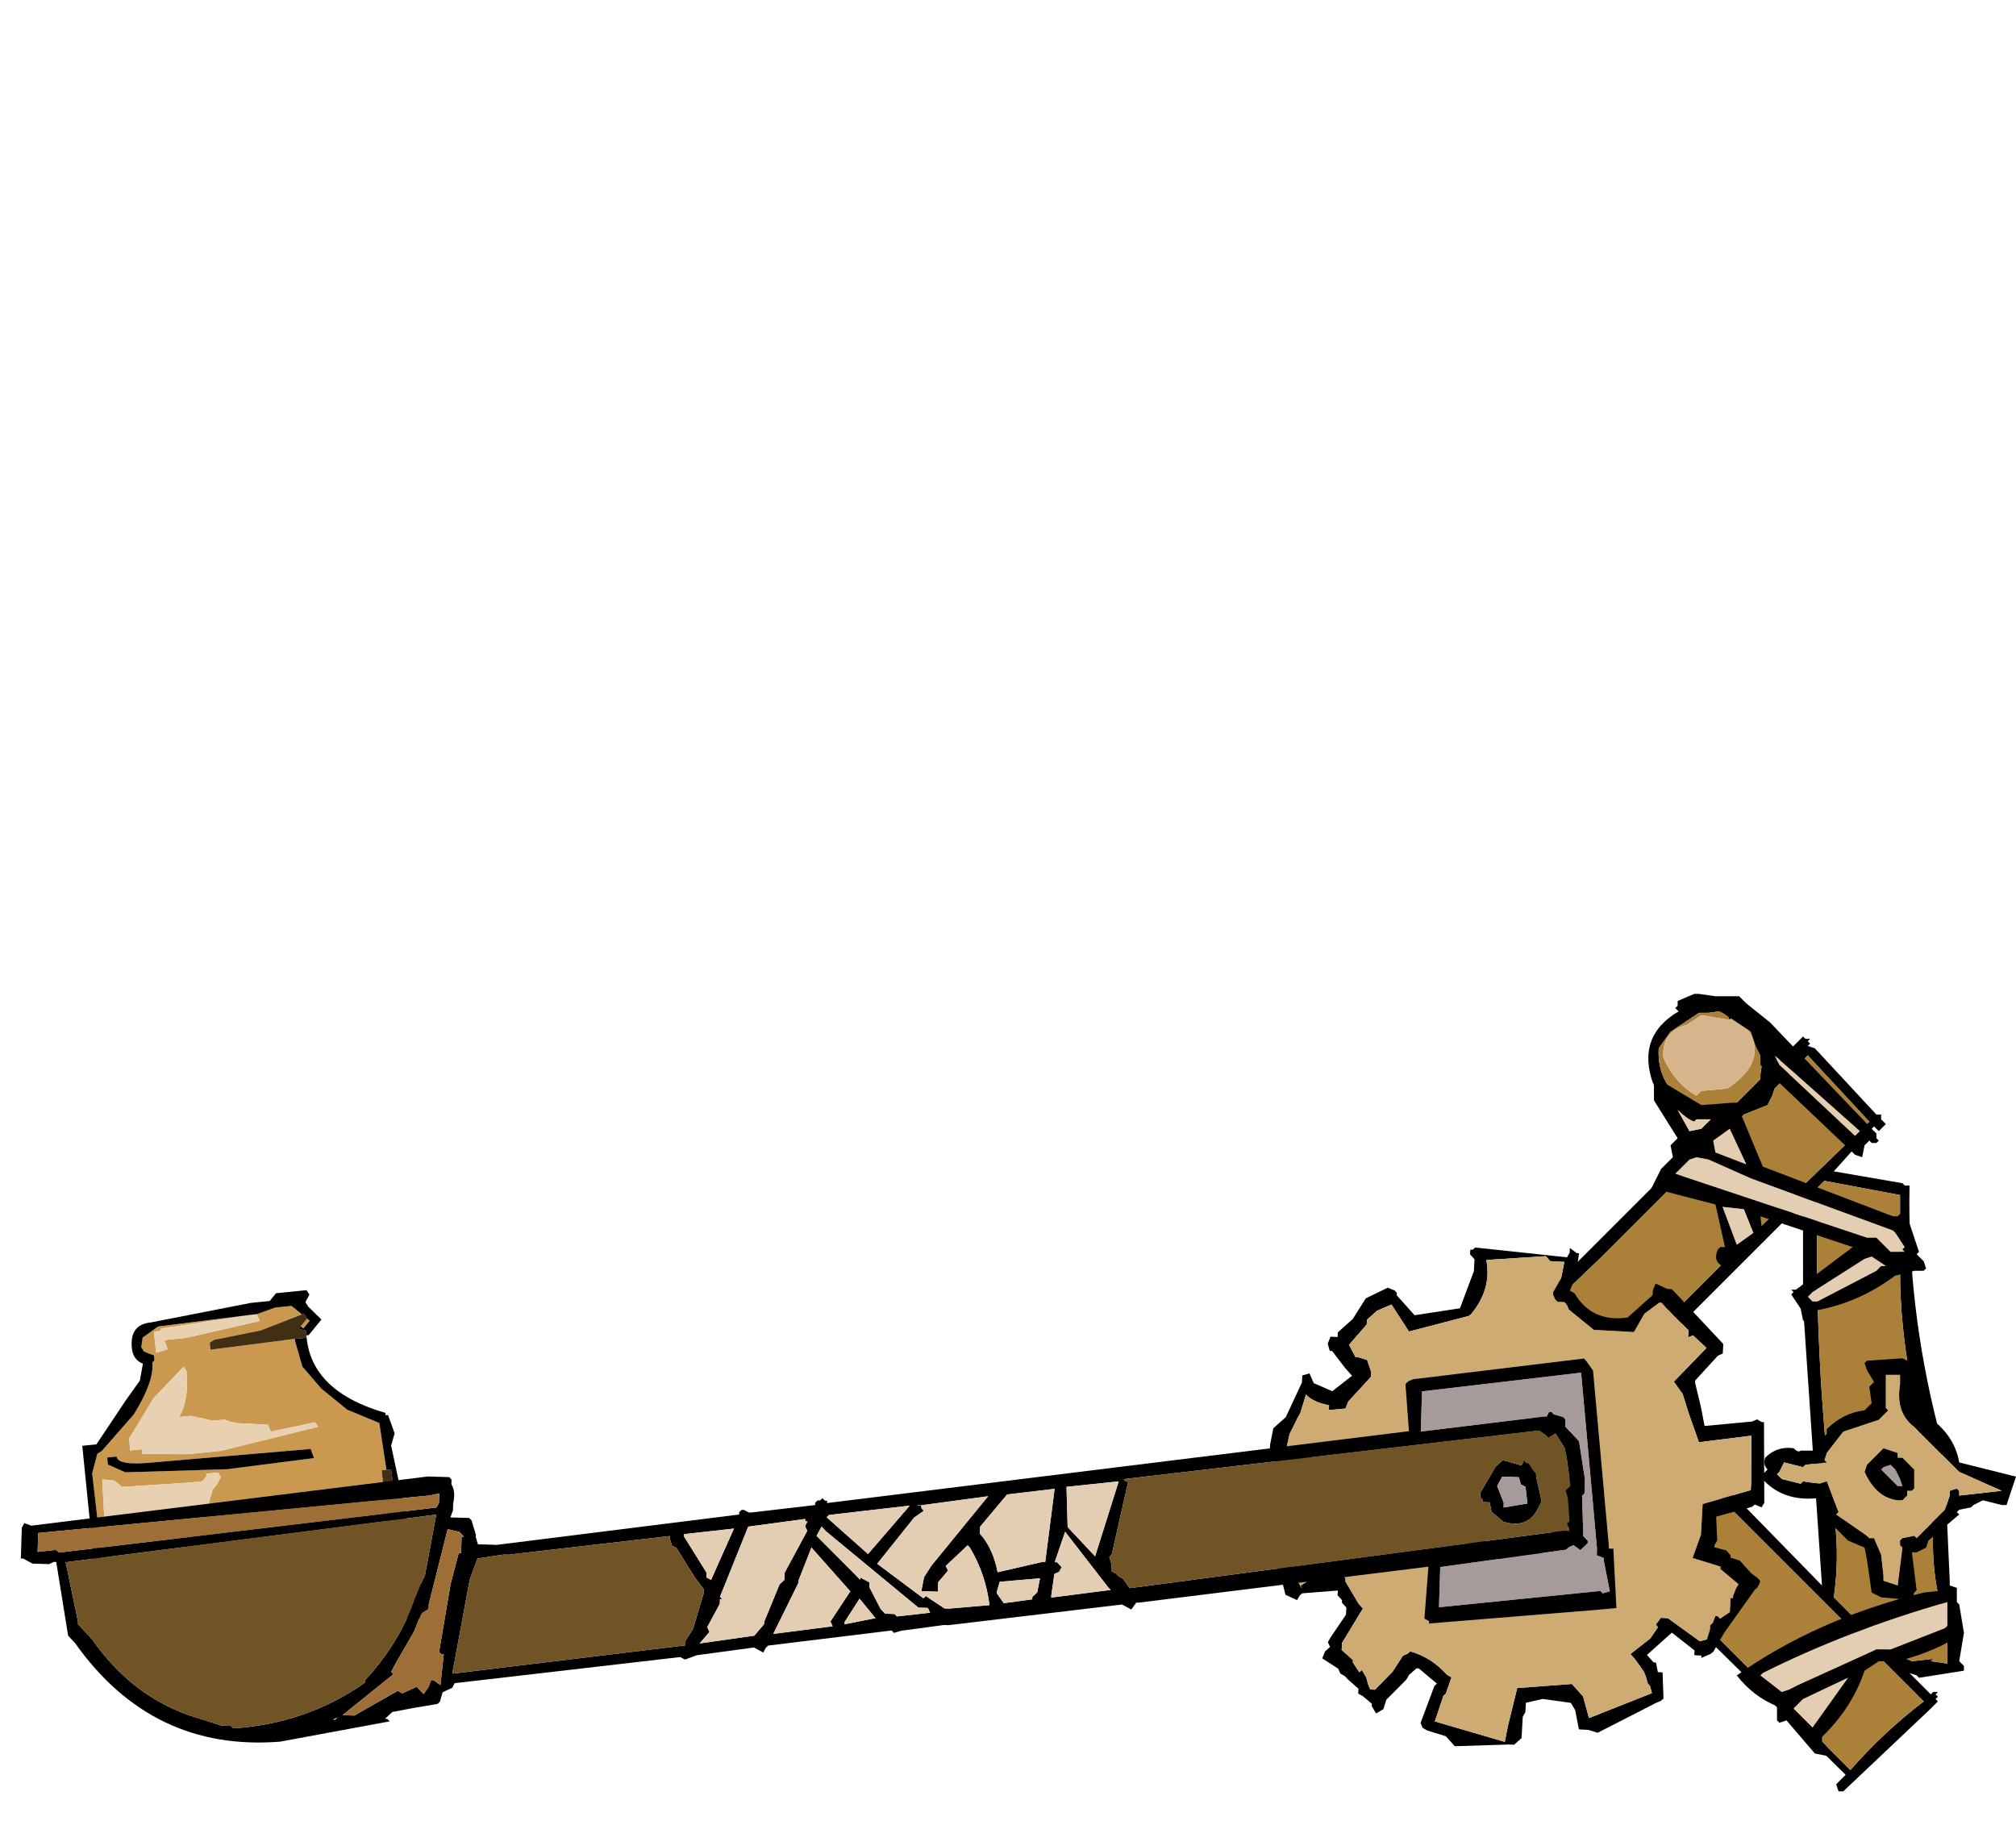 <?xml version="1.0" encoding="UTF-8" standalone="no"?>
<svg xmlns:xlink="http://www.w3.org/1999/xlink" height="234.0px" width="255.6px" xmlns="http://www.w3.org/2000/svg">
  <g transform="matrix(6.0, 0.0, 0.0, 6.0, 190.8, 187.5)">
    <use height="8.15" transform="matrix(0.994, -0.1, 0.1, 0.994, -30.391, -3.48)" width="6.9" xlink:href="#sprite0"/>
    <use height="16.85" transform="matrix(1.0, 0.0, 0.0, 1.0, -1.1, -10.25)" width="10.8" xlink:href="#shape1"/>
    <use height="10.85" transform="matrix(0.998, 0.055, -0.055, 0.998, -4.709, -5.316)" width="10.55" xlink:href="#shape2"/>
    <use height="9.0" transform="matrix(0.999, 0.031, -0.031, 0.999, -31.197, -3.565)" width="33.8" xlink:href="#shape3"/>
    <use height="5.1" transform="matrix(1.0, 0.0, 0.0, 1.0, 5.4, -2.55)" width="5.4" xlink:href="#shape4"/>
  </g>
  <defs>
    <g id="sprite0" transform="matrix(1.0, 0.0, 0.0, 1.0, 3.45, 4.1)">
      <use height="8.15" transform="matrix(1.0, 0.0, 0.0, 1.0, -3.45, -4.1)" width="6.9" xlink:href="#shape0"/>
    </g>
    <g id="shape0" transform="matrix(1.0, 0.0, 0.0, 1.0, 3.45, 4.1)">
      <path d="M0.45 -3.7 L-1.5 -3.6 -1.5 -3.55 -1.65 -3.55 -1.65 -3.1 -1.4 -3.15 -1.45 -3.35 -1.25 -3.35 -1.0 -3.35 0.6 -3.55 0.55 -3.7 0.95 -3.8 1.3 -3.8 1.5 -3.6 0.6 -3.35 -0.4 -3.25 -0.5 -3.2 -0.5 -3.05 1.3 -3.1 1.3 -3.05 1.4 -2.5 1.75 -2.0 2.25 -1.5 2.9 -1.15 2.95 -0.15 2.85 -0.15 2.85 1.05 2.75 2.2 2.5 2.4 2.1 2.65 1.25 3.05 0.15 3.45 -1.1 3.7 -1.05 3.85 -2.0 3.65 -2.6 3.4 -3.05 3.1 -3.2 2.75 -3.25 -0.7 -3.1 -1.1 -3.0 -1.15 -2.25 -1.85 Q-1.75 -2.5 -1.75 -2.9 L-1.7 -2.95 -1.7 -3.05 -1.9 -3.15 -1.95 -3.25 -1.9 -3.45 -1.55 -3.65 0.45 -3.7 M-2.9 -1.0 L-2.9 -0.85 -2.55 -0.65 -0.4 -0.5 1.45 -0.55 1.4 -0.75 -1.95 -0.8 Q-2.7 -0.8 -2.7 -1.0 L-2.9 -1.0 M-2.4 -1.35 L-2.4 -1.1 -2.15 -1.1 -2.15 -1.0 -1.2 -0.9 -1.15 -0.9 -1.0 -0.9 -0.9 -0.9 -0.5 -0.9 1.6 -1.2 1.55 -1.3 0.6 -1.2 0.55 -1.35 -0.1 -1.45 -0.25 -1.5 -0.35 -1.55 -0.6 -1.55 -1.05 -1.7 -1.3 -1.7 Q-1.05 -2.05 -1.05 -2.65 L-1.1 -2.75 -1.8 -2.15 -2.4 -1.35 M-2.65 -0.35 L-2.8 -0.5 -3.05 -0.55 -3.1 0.45 -3.05 0.55 -3.05 3.0 -2.55 3.1 -2.4 3.2 -2.25 3.15 -2.25 3.05 -2.2 3.0 -1.8 1.7 Q-1.35 0.7 -0.9 0.5 L-0.9 0.45 -0.85 0.15 -0.75 -0.1 -0.65 -0.2 -0.55 -0.35 -0.6 -0.45 -0.8 -0.45 -0.85 -0.45 -0.85 -0.4 -0.95 -0.3 -1.25 -0.3 -2.65 -0.35 M1.6 -3.5 L1.65 -3.45 1.5 -3.3 1.45 -3.35 1.6 -3.5 M3.1 1.3 L3.2 1.75 3.1 1.65 3.1 1.3" fill="#ca984f" fill-rule="evenodd" stroke="none"/>
      <path d="M-1.05 3.85 L-1.1 3.7 0.15 3.45 1.25 3.05 2.1 2.65 2.5 2.4 2.75 2.2 2.85 1.05 2.85 -0.15 2.95 -0.15 3.05 -0.15 3.1 1.3 3.1 1.65 3.2 1.75 3.25 2.7 3.15 2.65 3.1 2.75 3.0 2.85 2.9 2.95 2.6 3.0 1.9 3.4 0.95 3.65 -0.3 3.85 -0.55 3.9 -1.05 3.9 -1.05 3.85 M1.3 -3.1 L-0.5 -3.05 -0.5 -3.2 -0.4 -3.25 0.6 -3.35 1.5 -3.6 1.55 -3.6 1.6 -3.5 1.45 -3.35 1.4 -3.3 1.55 -3.25 1.55 -3.15 1.55 -3.1 1.3 -3.1" fill="#412f14" fill-rule="evenodd" stroke="none"/>
      <path d="M0.55 -3.7 L0.6 -3.55 -1.0 -3.35 -1.25 -3.35 -1.45 -3.35 -1.4 -3.15 -1.65 -3.1 -1.65 -3.55 -1.5 -3.55 -1.5 -3.6 0.45 -3.7 0.55 -3.7 M-2.65 -0.35 L-1.25 -0.3 -0.95 -0.3 -0.85 -0.4 -0.85 -0.45 -0.8 -0.45 -0.6 -0.45 -0.55 -0.35 -0.65 -0.2 -0.75 -0.1 -0.85 0.15 -0.9 0.45 -0.9 0.5 Q-1.35 0.7 -1.8 1.7 L-2.2 3.0 -2.25 3.05 -2.25 3.15 -2.4 3.2 -2.55 3.1 -3.05 3.0 -3.05 0.55 -3.1 0.45 -3.05 -0.55 -2.8 -0.5 -2.65 -0.35 M-2.4 -1.35 L-1.8 -2.15 -1.1 -2.75 -1.05 -2.65 Q-1.05 -2.05 -1.3 -1.7 L-1.05 -1.7 -0.6 -1.55 -0.35 -1.55 -0.25 -1.5 -0.1 -1.45 0.55 -1.35 0.6 -1.2 1.55 -1.3 1.6 -1.2 -0.5 -0.9 -0.9 -0.9 -1.0 -0.9 -1.15 -0.9 -1.2 -0.9 -2.15 -1.0 -2.15 -1.1 -2.4 -1.1 -2.4 -1.35" fill="#e8d1b0" fill-rule="evenodd" stroke="none"/>
      <path d="M0.45 -3.7 L-1.55 -3.65 -1.9 -3.45 -1.95 -3.25 -1.9 -3.15 -1.7 -3.05 -1.7 -2.95 -1.75 -2.9 Q-1.75 -2.5 -2.25 -1.85 L-3.0 -1.15 -3.1 -1.1 -3.25 -0.7 -3.2 2.75 -3.05 3.1 -2.6 3.4 -2.0 3.65 -1.05 3.85 -1.05 3.9 -0.55 3.9 -0.3 3.85 0.95 3.65 1.9 3.4 2.6 3.0 2.9 2.95 3.0 2.85 3.1 2.75 3.15 2.65 3.25 2.7 3.2 1.75 3.1 1.3 3.05 -0.15 2.95 -0.15 2.9 -1.15 2.25 -1.5 1.75 -2.0 1.4 -2.5 1.3 -3.05 1.3 -3.1 1.55 -3.1 Q1.55 -1.95 3.05 -1.35 L3.05 -1.3 3.1 -1.3 3.2 -0.9 3.1 -0.65 3.45 2.5 3.4 3.05 3.25 3.05 3.25 2.9 2.8 3.2 2.45 3.45 1.9 3.6 1.4 3.8 0.55 3.9 -0.6 4.05 -1.8 3.95 Q-2.05 3.85 -2.9 3.5 -3.55 3.25 -3.4 2.75 L-3.4 -1.3 -3.1 -1.3 -2.4 -2.15 -2.05 -2.55 -1.95 -2.9 Q-2.15 -3.0 -2.15 -3.25 -2.15 -3.75 -1.7 -3.75 L0.45 -3.95 0.85 -3.95 1.0 -4.1 1.65 -4.1 1.7 -4.0 1.6 -3.85 1.65 -3.75 1.9 -3.45 1.6 -3.15 1.55 -3.15 1.55 -3.25 1.4 -3.3 1.45 -3.35 1.5 -3.3 1.65 -3.45 1.6 -3.5 1.55 -3.6 1.5 -3.6 1.3 -3.8 0.95 -3.8 0.55 -3.7 0.45 -3.7 M-2.9 -1.0 L-2.7 -1.0 Q-2.7 -0.8 -1.95 -0.8 L1.4 -0.75 1.45 -0.55 -0.4 -0.5 -2.55 -0.65 -2.9 -0.85 -2.9 -1.0" fill="#000000" fill-rule="evenodd" stroke="none"/>
    </g>
    <g id="shape1" transform="matrix(1.0, 0.0, 0.0, 1.0, 1.1, 10.25)">
      <path d="M9.3 -0.05 L9.4 2.15 9.4 2.45 9.7 3.25 9.6 3.85 9.65 3.9 9.7 3.95 9.7 4.05 8.75 4.2 8.7 4.15 8.55 4.1 9.0 4.55 9.05 4.5 9.15 4.5 9.1 4.55 9.15 4.6 9.1 4.65 9.15 4.7 9.1 4.75 9.0 4.85 7.15 6.6 7.05 6.6 7.0 6.45 7.2 6.25 0.8 -0.05 0.6 -0.05 0.6 -0.15 0.55 -0.2 0.45 -0.3 -0.9 -1.75 -1.0 -1.85 -1.1 -1.95 -1.05 -2.0 -0.95 -2.0 -0.85 -2.2 -0.75 -2.3 -0.55 -2.5 -0.65 -2.6 -0.65 -2.7 -0.6 -2.75 -0.45 -2.7 -0.4 -2.65 3.45 -6.5 4.5 -7.55 3.65 -7.8 Q3.25 -8.0 3.1 -8.45 2.8 -9.45 3.8 -9.95 L3.95 -10.1 4.5 -10.15 5.2 -9.95 5.8 -9.15 5.85 -9.1 5.8 -9.05 5.7 -8.75 6.3 -9.35 6.35 -9.3 6.45 -9.3 6.4 -9.25 6.45 -9.2 6.4 -9.15 6.55 -9.1 7.85 -7.7 7.95 -7.7 7.95 -7.6 8.05 -7.5 8.0 -7.45 7.9 -7.35 7.8 -7.45 6.95 -6.5 8.4 -6.25 8.45 -6.2 8.55 -6.2 Q8.5 -3.65 9.15 -1.1 L9.3 -0.05 M9.35 3.9 L9.35 3.3 9.4 3.25 Q9.0 2.25 9.05 1.1 L8.6 -1.95 Q8.35 -3.2 8.35 -4.4 L8.35 -5.4 8.35 -6.0 6.75 -6.3 6.5 -6.05 6.55 -6.1 6.6 -6.05 6.55 -5.7 6.6 -5.65 Q6.55 -2.6 6.9 0.45 7.1 1.45 6.95 2.5 L8.2 3.75 8.25 3.8 8.25 3.7 8.6 3.85 9.05 3.8 9.0 3.85 9.35 3.9 9.4 3.95 9.35 3.9 M6.3 -5.45 L6.35 -5.9 3.8 -3.35 2.5 -2.05 2.55 -2.0 6.7 2.25 6.3 -3.65 6.3 -5.45 M2.3 -1.85 L0.75 -0.4 0.85 -0.3 7.3 6.15 Q8.0 5.35 8.85 4.7 L2.35 -1.8 2.3 -1.85 M6.4 -8.95 L6.35 -8.9 6.3 -8.85 5.7 -8.25 5.65 -8.1 5.55 -7.9 5.05 -7.7 2.05 -4.7 -0.25 -2.5 1.1 -1.05 4.7 -4.65 7.7 -7.55 6.4 -8.95 M4.75 -9.7 L4.65 -9.9 4.3 -9.85 4.1 -9.85 3.5 -9.45 3.25 -9.1 Q3.2 -8.25 4.05 -7.8 L4.9 -7.95 5.4 -8.45 5.4 -8.55 5.45 -8.9 5.5 -9.15 5.1 -9.55 4.95 -9.7 4.8 -9.75 4.75 -9.7 M-0.4 -2.25 L-0.7 -1.85 0.6 -0.55 0.95 -0.9 -0.45 -2.3 -0.4 -2.25" fill="#000000" fill-rule="evenodd" stroke="none"/>
      <path d="M8.2 3.75 L6.95 2.5 Q7.1 1.45 6.9 0.45 6.55 -2.6 6.6 -5.65 L6.55 -5.7 6.6 -6.05 6.55 -6.1 6.5 -6.05 6.75 -6.3 8.35 -6.0 8.35 -5.4 8.35 -4.4 Q8.35 -3.2 8.6 -1.95 L9.05 1.1 Q9.0 2.25 9.4 3.25 L9.35 3.3 9.35 3.9 9.0 3.85 9.05 3.8 8.6 3.85 8.25 3.7 8.2 3.75 M2.3 -1.85 L2.35 -1.8 8.85 4.7 Q8.0 5.35 7.3 6.15 L0.85 -0.3 0.75 -0.4 2.3 -1.85 M6.35 -8.9 L6.4 -8.95 7.7 -7.55 4.7 -4.65 1.1 -1.05 -0.25 -2.5 2.05 -4.7 5.05 -7.7 5.55 -7.9 5.65 -8.1 5.7 -8.25 6.3 -8.85 6.35 -8.9 M4.75 -9.7 L4.15 -9.8 3.85 -9.6 Q3.3 -9.45 3.35 -8.9 3.6 -8.35 4.05 -8.1 L4.1 -8.15 4.15 -8.2 4.7 -8.25 Q5.6 -8.85 5.1 -9.55 L5.5 -9.15 5.45 -8.9 5.4 -8.55 5.4 -8.45 4.9 -7.95 4.05 -7.8 Q3.2 -8.25 3.25 -9.1 L3.5 -9.45 4.1 -9.85 4.3 -9.85 4.65 -9.9 4.75 -9.7" fill="#ab813a" fill-rule="evenodd" stroke="none"/>
      <path d="M6.35 -8.9 L6.4 -8.95 6.35 -8.9" fill="#715426" fill-rule="evenodd" stroke="none"/>
      <path d="M5.1 -9.55 Q5.6 -8.85 4.7 -8.25 L4.15 -8.2 4.1 -8.15 4.05 -8.1 Q3.6 -8.35 3.35 -8.9 3.3 -9.45 3.85 -9.6 L4.15 -9.8 4.75 -9.7 4.8 -9.75 4.95 -9.7 5.1 -9.55" fill="#d8b68d" fill-rule="evenodd" stroke="none"/>
      <path d="M7.85 -7.2 L7.9 -7.15 7.85 -7.1 7.75 -7.1 7.7 -7.15 7.6 -7.05 7.55 -6.8 7.4 -6.85 5.4 -8.75 5.4 -8.95 5.3 -9.15 5.2 -9.45 4.6 -9.85 4.4 -9.95 4.05 -10.0 4.0 -9.95 3.95 -9.9 3.7 -9.85 3.6 -9.95 3.65 -10.0 3.65 -10.1 4.0 -10.25 4.1 -10.25 4.45 -10.2 4.95 -10.2 5.05 -10.1 5.1 -10.05 5.6 -9.65 7.75 -7.4 7.8 -7.35 7.85 -7.3 7.85 -7.2 M8.5 -5.55 L8.75 -4.8 8.7 -4.75 8.8 -4.65 8.85 -4.6 8.9 -4.45 8.85 -4.4 8.75 -4.4 8.65 -4.4 8.5 -4.35 8.45 -4.4 Q8.35 -4.3 8.25 -4.3 7.45 -3.7 6.5 -3.55 L6.55 -3.3 6.45 -3.3 6.3 -3.35 6.25 -3.6 6.05 -3.9 6.1 -3.95 6.05 -4.0 6.15 -4.0 7.35 -4.9 5.4 -5.55 5.45 -5.1 5.5 -5.05 4.85 -4.5 4.8 -4.45 Q4.35 -4.5 4.5 -4.85 L4.55 -4.9 4.65 -4.9 4.45 -5.8 3.1 -6.15 3.3 -6.55 3.55 -6.8 3.5 -7.05 3.55 -7.1 3.65 -7.2 3.15 -8.0 3.15 -8.5 4.15 -7.9 4.8 -7.95 4.9 -7.95 4.95 -7.9 4.95 -7.8 5.45 -6.6 8.2 -5.55 8.3 -5.55 8.35 -5.6 8.45 -5.6 8.5 -5.55 M8.4 -4.85 L8.45 -4.9 8.25 -5.2 8.2 -5.25 5.2 -6.35 4.3 -6.75 4.05 -6.8 3.9 -6.75 3.75 -6.6 3.6 -6.45 7.65 -5.1 7.85 -5.1 8.0 -4.95 8.15 -4.8 8.45 -4.8 8.4 -4.85 M7.6 -4.65 L6.5 -3.95 6.45 -3.9 6.4 -3.85 6.5 -3.75 6.6 -3.75 7.85 -4.4 7.95 -4.5 8.05 -4.5 7.75 -4.7 7.6 -4.65 M9.35 3.1 L9.35 2.6 Q7.25 3.2 5.45 4.1 L5.4 4.15 5.85 4.5 6.0 4.45 6.2 4.35 7.85 3.6 8.15 3.6 9.3 3.15 9.35 3.1 M9.3 2.35 L9.4 2.25 9.55 2.3 9.55 2.6 9.6 2.65 9.7 3.25 Q9.1 3.65 8.3 3.85 L7.9 3.85 7.6 4.05 Q7.35 4.8 6.75 5.4 L6.7 5.45 6.7 5.55 6.8 5.65 6.85 5.8 6.8 5.85 6.55 5.8 5.95 5.1 5.8 5.15 5.75 5.1 5.75 4.8 Q5.25 4.6 4.9 4.15 6.6 2.95 8.85 2.4 L9.3 2.35 M6.1 4.85 L6.5 5.25 7.25 4.2 6.3 4.65 6.25 4.7 6.15 4.8 6.1 4.85 M7.4 -7.25 L7.5 -7.35 5.7 -8.95 5.8 -8.75 7.4 -7.25 M3.9 -7.35 L4.15 -7.4 4.35 -7.6 4.05 -7.6 4.0 -7.55 Q3.85 -7.6 3.65 -7.8 L3.9 -7.35 3.95 -7.3 3.9 -7.35 M4.75 -7.4 L4.4 -7.15 4.45 -6.9 5.1 -6.65 4.75 -7.4 M4.6 -5.75 L4.9 -4.95 5.25 -5.2 5.05 -5.7 4.6 -5.75" fill="#000000" fill-rule="evenodd" stroke="none"/>
      <path d="M9.35 3.1 L9.3 3.15 8.15 3.6 7.85 3.6 6.2 4.35 6.0 4.45 5.85 4.5 5.4 4.15 5.45 4.1 Q7.25 3.2 9.35 2.6 L9.35 3.1 M7.6 -4.65 L7.75 -4.7 8.05 -4.5 7.95 -4.5 7.85 -4.4 6.6 -3.75 6.5 -3.75 6.4 -3.85 6.45 -3.9 6.5 -3.95 7.6 -4.65 M8.4 -4.85 L8.45 -4.8 8.15 -4.8 8.0 -4.95 7.85 -5.1 7.65 -5.1 3.6 -6.45 3.75 -6.6 3.9 -6.75 4.05 -6.8 4.3 -6.75 5.2 -6.35 8.2 -5.25 8.25 -5.2 8.45 -4.9 8.4 -4.85 M3.9 -7.35 L3.65 -7.8 Q3.85 -7.6 4.0 -7.55 L4.05 -7.6 4.35 -7.6 4.15 -7.4 3.9 -7.35 M7.4 -7.25 L5.8 -8.75 5.7 -8.95 7.5 -7.35 7.4 -7.25 M6.1 4.85 L6.15 4.8 6.25 4.7 6.3 4.65 7.25 4.2 6.5 5.25 6.1 4.85 M4.6 -5.75 L5.05 -5.7 5.25 -5.2 4.9 -4.95 4.6 -5.75 M4.75 -7.4 L5.1 -6.65 4.45 -6.9 4.4 -7.15 4.75 -7.4" fill="#e3cdb3" fill-rule="evenodd" stroke="none"/>
    </g>
    <g id="shape2" transform="matrix(1.0, 0.0, 0.0, 1.0, 5.0, 5.05)">
      <path d="M3.2 -4.2 L3.3 -4.2 4.4 -3.15 4.45 -3.1 4.45 -3.05 4.45 -2.9 4.35 -2.85 3.9 -2.3 3.9 -2.25 4.05 -1.75 4.15 -1.35 5.15 -1.5 5.25 -1.55 5.35 -1.5 5.4 -1.5 5.5 0.2 5.45 0.3 5.3 0.25 5.25 0.3 4.5 0.55 4.55 1.05 4.5 1.15 4.5 1.2 4.75 1.25 4.85 1.35 4.85 1.4 5.05 1.45 5.3 1.7 5.45 1.8 5.5 1.85 5.5 1.9 5.45 2.0 5.4 2.05 4.8 3.0 4.6 3.4 4.55 3.45 4.45 3.5 4.35 3.55 4.35 3.5 4.2 3.5 4.2 3.4 3.7 3.05 3.65 3.1 3.2 3.55 3.35 3.7 3.4 3.7 3.45 3.9 3.5 3.9 3.55 3.9 3.6 4.45 3.55 4.5 3.45 4.55 2.25 5.25 2.05 5.2 1.85 5.2 1.8 5.0 1.75 4.8 1.65 4.65 1.05 4.6 0.7 4.7 0.7 4.9 0.65 5.0 0.65 5.2 0.65 5.25 0.65 5.45 0.5 5.6 0.4 5.6 -0.75 5.7 -0.85 5.6 -0.95 5.5 -1.35 5.4 -1.45 5.35 -1.5 5.25 -1.25 4.45 -1.2 4.4 -1.6 4.1 -1.65 4.1 -1.8 4.25 -1.85 4.35 -2.25 4.8 -2.3 5.0 -2.45 5.1 -2.55 4.95 -2.55 4.9 -2.75 4.75 -2.85 4.7 -2.85 4.6 -3.1 4.4 -3.15 4.35 -3.25 4.3 -3.3 4.2 -3.65 4.0 -3.6 3.85 -3.55 3.8 -3.5 3.75 -3.55 3.65 -3.5 3.55 -3.2 3.05 -3.2 2.9 -3.3 2.8 -3.3 2.75 -3.35 2.7 -3.4 2.65 -3.4 2.55 -4.15 2.65 -4.2 2.7 -4.25 2.8 -4.5 2.7 -4.8 1.75 -4.85 1.6 -4.8 1.5 -4.75 1.45 -4.75 1.15 -4.85 1.05 -4.75 0.95 -4.7 0.9 -4.15 0.8 -4.05 0.3 -4.05 0.05 -4.8 -0.05 -4.95 -0.15 -4.95 -0.25 -5.0 -0.35 -5.0 -0.45 -4.95 -0.8 -4.7 -1.05 -4.4 -1.8 -4.4 -1.85 -4.4 -1.95 -4.25 -2.0 -4.2 -1.9 -4.15 -1.8 -3.75 -1.65 -3.35 -2.0 -3.5 -2.15 -3.8 -2.5 -3.85 -2.5 -3.9 -2.65 -3.85 -2.8 -3.8 -2.8 -3.7 -2.8 -3.7 -2.9 -3.65 -2.95 -3.4 -3.2 -3.15 -3.65 -2.7 -3.9 -2.55 -3.85 -2.5 -3.8 -2.5 -3.75 -2.1 -3.35 -1.15 -3.55 -0.9 -4.35 -0.9 -4.6 -1.0 -4.7 -1.0 -4.8 -0.95 -4.8 -0.9 -4.85 1.05 -4.75 1.1 -4.85 1.1 -4.95 1.25 -4.85 1.3 -4.85 1.25 -4.3 1.2 -4.2 1.15 -4.05 1.25 -4.0 Q1.65 -3.4 2.4 -3.55 L2.9 -4.05 2.9 -4.15 2.95 -4.3 3.2 -4.2 M-0.95 -3.4 L-2.2 -3.0 -2.6 -3.55 -2.9 -3.4 -3.1 -3.2 -3.1 -3.15 -3.1 -3.1 -3.45 -2.65 -3.3 -2.4 -3.25 -2.4 -3.05 -2.35 -2.95 -2.1 -2.95 -2.0 -3.4 -1.45 -3.45 -1.3 -3.8 -1.25 -3.8 -1.35 Q-4.15 -1.4 -4.3 -1.55 L-4.4 -1.15 -4.45 -1.05 -4.6 -0.7 -4.65 -0.4 -4.55 -0.4 -4.45 -0.4 -4.4 -0.35 -4.35 -0.35 -4.35 -0.3 -3.75 -0.15 -3.8 0.2 -3.85 0.35 -3.85 0.6 -3.8 0.85 Q-4.15 1.3 -4.5 1.25 L-4.45 1.4 -4.45 1.5 -4.45 1.6 -4.5 1.65 -4.35 2.2 -4.3 2.35 -4.15 2.55 -4.2 2.5 Q-3.9 2.25 -3.55 2.15 -3.35 2.1 -3.25 2.3 L-3.25 2.35 -2.95 2.8 -2.85 2.9 -3.25 3.65 -3.25 3.8 -3.0 4.0 -3.0 4.05 -2.85 4.25 -2.8 4.2 -2.7 4.35 -2.65 4.5 -2.6 4.6 -2.5 4.6 -2.15 4.2 -1.95 3.85 -1.85 3.8 -1.8 3.75 Q-1.35 3.85 -1.0 4.2 L-0.9 4.25 -1.0 4.6 -1.05 4.65 -1.2 5.2 0.3 5.55 0.35 5.2 0.5 4.4 1.65 4.25 1.7 4.3 1.9 4.5 2.05 4.95 3.35 4.35 3.3 4.2 3.25 4.15 3.2 4.0 3.15 3.9 2.95 3.65 2.85 3.55 3.25 3.2 3.4 2.95 3.35 2.9 3.45 2.75 3.55 2.75 3.6 2.75 4.3 3.2 4.45 3.15 4.5 2.95 4.5 2.85 4.55 2.8 4.6 2.65 4.65 2.65 4.7 2.7 4.9 2.55 4.9 2.25 4.95 2.25 4.95 2.2 5.0 2.05 5.05 1.95 4.65 1.65 4.65 1.6 4.05 1.45 4.2 0.95 4.2 0.4 4.2 0.3 5.2 -0.05 5.2 -0.1 5.2 -0.2 5.15 -1.2 4.05 -1.0 3.8 -1.6 3.65 -2.0 3.45 -2.25 4.1 -3.0 3.8 -3.25 3.7 -3.2 3.7 -3.3 3.7 -3.35 3.2 -3.8 3.1 -3.9 3.05 -3.9 2.75 -3.65 2.55 -3.25 1.7 -3.25 1.15 -3.65 1.1 -3.75 1.05 -3.8 0.9 -3.8 0.85 -3.85 0.8 -3.95 0.8 -4.0 0.95 -4.3 1.0 -4.65 0.7 -4.65 0.6 -4.75 -0.65 -4.6 Q-0.5 -4.0 -0.9 -3.45 L-0.95 -3.4 M0.55 -0.5 L0.25 -0.55 -0.1 -0.55 Q-0.25 -0.3 -0.6 -0.25 L-0.7 -0.15 -0.8 -0.05 -0.8 0.1 -0.95 0.25 -0.95 0.5 -0.85 1.0 -0.5 1.2 -0.25 1.45 1.0 1.15 1.3 0.6 1.3 0.2 0.9 -0.2 0.55 -0.5 M0.65 -0.8 Q1.5 -0.25 1.55 0.5 L1.4 1.0 Q0.55 2.2 -0.7 1.4 -1.3 1.15 -1.3 0.5 L-1.25 0.1 -1.2 0.05 -1.15 -0.05 -1.1 -0.05 -1.0 -0.05 -0.9 -0.3 -0.55 -0.75 Q0.05 -0.95 0.6 -0.75 L0.65 -0.8" fill="#000000" fill-rule="evenodd" stroke="none"/>
      <path d="M-0.95 -3.4 L-0.9 -3.45 Q-0.5 -4.0 -0.65 -4.6 L0.6 -4.75 0.7 -4.65 1.0 -4.65 0.95 -4.3 0.8 -4.0 0.8 -3.95 0.85 -3.85 0.9 -3.8 1.05 -3.8 1.1 -3.75 1.15 -3.65 1.7 -3.25 2.55 -3.25 2.75 -3.65 3.05 -3.9 3.1 -3.9 3.2 -3.8 3.7 -3.35 3.7 -3.3 3.7 -3.2 3.8 -3.25 4.1 -3.0 3.45 -2.25 3.65 -2.0 3.8 -1.6 4.05 -1.0 5.15 -1.2 5.2 -0.2 5.2 -0.1 5.2 -0.05 4.2 0.3 4.2 0.4 4.2 0.95 4.05 1.45 4.65 1.6 4.65 1.65 5.05 1.95 5.0 2.05 4.95 2.2 4.95 2.25 4.9 2.25 4.9 2.55 4.7 2.7 4.65 2.65 4.6 2.65 4.55 2.8 4.5 2.85 4.5 2.95 4.45 3.15 4.3 3.2 3.6 2.75 3.55 2.75 3.45 2.75 3.35 2.9 3.4 2.95 3.25 3.2 2.85 3.55 2.95 3.65 3.15 3.9 3.2 4.0 3.25 4.15 3.3 4.2 3.35 4.35 2.05 4.95 1.9 4.5 1.7 4.3 1.65 4.25 0.5 4.4 0.35 5.2 0.3 5.55 -1.2 5.2 -1.05 4.65 -1.0 4.6 -0.9 4.25 -1.0 4.2 Q-1.35 3.85 -1.8 3.75 L-1.85 3.8 -1.95 3.85 -2.15 4.2 -2.5 4.6 -2.6 4.6 -2.65 4.5 -2.7 4.35 -2.8 4.2 -2.85 4.25 -3.0 4.05 -3.0 4.0 -3.25 3.8 -3.25 3.65 -2.85 2.9 -2.95 2.8 -3.25 2.35 -3.25 2.3 Q-3.35 2.1 -3.55 2.15 -3.9 2.25 -4.2 2.5 L-4.15 2.55 -4.3 2.35 -4.35 2.2 -4.5 1.65 -4.45 1.6 -4.45 1.5 -4.45 1.4 -4.5 1.25 Q-4.15 1.3 -3.8 0.85 L-3.85 0.6 -3.85 0.35 -3.8 0.2 -3.75 -0.15 -4.35 -0.3 -4.35 -0.35 -4.4 -0.35 -4.45 -0.4 -4.55 -0.4 -4.65 -0.4 -4.6 -0.7 -4.45 -1.05 -4.4 -1.15 -4.3 -1.55 Q-4.15 -1.4 -3.8 -1.35 L-3.8 -1.25 -3.45 -1.3 -3.4 -1.45 -2.95 -2.0 -2.95 -2.1 -3.05 -2.35 -3.25 -2.4 -3.3 -2.4 -3.45 -2.65 -3.1 -3.1 -3.1 -3.15 -3.1 -3.2 -2.9 -3.4 -2.6 -3.55 -2.2 -3.0 -0.95 -3.4 M0.65 -0.8 L0.6 -0.75 Q0.05 -0.95 -0.55 -0.75 L-0.9 -0.3 -1.0 -0.05 -1.1 -0.05 -1.15 -0.05 -1.2 0.05 -1.25 0.1 -1.3 0.5 Q-1.3 1.15 -0.7 1.4 0.55 2.2 1.4 1.0 L1.55 0.5 Q1.5 -0.25 0.65 -0.8" fill="#ceab73" fill-rule="evenodd" stroke="none"/>
    </g>
    <g id="shape3" transform="matrix(1.0, 0.0, 0.0, 1.0, 31.35, 2.55)">
      <path d="M1.75 -2.3 L2.2 1.4 2.2 1.45 2.3 1.45 2.3 1.5 2.4 2.7 2.0 2.75 -1.55 3.15 -1.55 3.1 -1.65 3.05 -1.6 1.95 -7.7 2.9 -7.75 2.9 -7.85 3.05 -8.05 2.95 -11.7 3.5 -11.8 3.5 -12.7 3.65 -12.85 3.7 -12.9 3.65 -15.5 4.05 -15.55 4.1 -15.6 4.2 -15.8 4.1 -17.0 4.3 -17.25 4.4 -17.35 4.35 -22.1 5.05 -22.15 5.15 -22.35 5.25 -22.4 5.45 -22.45 5.5 -22.95 5.6 -23.4 5.7 -23.55 5.85 -23.5 5.85 -23.45 5.9 -25.75 6.4 Q-28.45 6.7 -30.15 4.45 L-30.3 4.3 -30.6 2.75 -30.65 2.75 -30.75 2.8 -31.1 2.8 -31.3 2.7 -31.35 2.7 -31.35 2.2 -31.35 2.15 -31.35 2.05 -31.3 1.95 -31.15 2.0 -22.8 0.7 -22.35 0.7 -22.3 0.75 -22.3 0.8 -22.3 0.85 Q-22.2 1.0 -22.25 1.25 L-22.25 1.4 -22.3 1.55 -21.9 1.55 -21.85 1.6 -21.75 1.9 -21.75 1.95 -21.7 2.1 -21.3 2.1 -16.2 1.3 -16.2 1.25 -16.15 1.2 -16.1 1.2 -16.0 1.25 -15.95 1.25 -14.6 1.05 -14.6 1.0 -14.55 0.95 -14.5 0.95 -14.45 0.9 -14.4 0.95 -14.35 0.95 -14.35 1.0 -2.1 -0.9 -2.2 -1.85 -2.2 -1.9 -2.15 -1.95 -2.05 -2.0 1.55 -2.55 1.6 -2.5 1.75 -2.3 M0.8 -1.3 L0.85 -1.4 0.9 -1.4 0.95 -1.35 1.15 -1.3 1.2 -1.25 1.2 -1.15 1.2 -1.1 1.45 -0.85 1.5 -0.8 1.65 0.0 1.65 0.2 1.65 0.3 1.6 0.35 1.65 1.15 1.65 1.2 1.75 1.3 1.75 1.35 1.7 1.4 1.6 1.5 1.45 1.4 1.35 1.45 1.3 1.5 -1.35 1.95 -1.35 2.8 2.05 2.35 2.1 2.4 2.25 2.35 2.1 1.7 2.1 1.65 1.95 1.6 1.95 1.45 1.5 -2.25 -1.85 -1.75 -1.85 -1.7 -1.85 -0.9 0.75 -1.3 0.8 -1.3 M0.65 -1.0 L-8.1 0.3 -8.05 0.35 -8.0 0.35 -8.3 1.9 -8.35 1.95 -8.3 2.1 -8.3 2.2 -8.3 2.25 -8.2 2.3 -8.15 2.35 -8.05 2.4 -7.9 2.6 1.25 1.1 1.35 1.1 1.35 1.05 1.3 0.95 1.35 0.9 1.35 0.85 1.3 0.4 1.25 0.25 1.3 0.2 1.35 0.15 1.25 -0.45 1.2 -0.65 1.0 -0.95 0.85 -0.85 0.8 -0.9 0.65 -1.0 M0.55 -0.15 L0.6 -0.1 0.75 0.5 0.7 0.6 Q0.5 1.1 -0.05 0.95 L-0.3 0.75 -0.35 0.55 -0.5 0.55 -0.5 0.5 -0.55 0.45 -0.55 0.35 -0.25 -0.2 -0.1 -0.35 0.3 -0.25 0.35 -0.35 0.4 -0.3 0.45 -0.3 0.55 -0.15 M-0.1 0.0 L-0.2 0.2 -0.05 0.55 -0.05 0.65 0.45 0.55 0.4 0.2 0.3 0.15 0.25 0.0 -0.05 0.0 -0.1 0.0 M-31.0 2.4 L-31.0 2.5 -31.0 2.55 -30.65 2.5 -30.6 2.5 -30.55 2.55 -22.6 1.35 -22.55 1.25 -22.55 1.05 -22.75 1.1 -31.0 2.15 -31.0 2.4 M-30.1 4.05 L-29.8 4.35 Q-28.95 5.5 -27.7 5.9 L-27.0 6.1 -26.8 6.1 -26.75 6.15 Q-25.2 6.0 -24.0 5.1 L-24.0 5.05 Q-23.3 4.25 -23.0 3.3 L-22.85 2.9 -22.8 2.8 -22.6 1.5 -30.4 2.75 -30.1 4.0 -30.1 4.05 M-22.7 3.5 L-22.85 3.6 -23.0 4.0 -23.35 4.65 -23.45 4.85 -23.4 4.9 -24.45 5.8 -24.2 5.8 -23.3 5.25 -23.2 5.3 -22.9 5.15 -22.75 5.3 -22.65 5.15 -22.6 5.0 -22.55 5.0 -22.4 5.1 -22.35 4.45 -22.4 4.45 -22.45 4.4 -22.25 2.95 -22.1 2.3 -22.05 2.3 -22.05 2.0 -22.05 1.95 -22.0 1.95 -22.1 1.85 -22.35 1.8 -22.7 3.4 -22.7 3.45 -22.7 3.5 M-21.85 2.85 L-22.15 4.8 -22.15 4.85 -17.25 4.1 -17.25 4.0 -17.1 3.75 -16.9 3.0 -16.9 2.9 -17.1 2.65 -17.5 2.05 -17.6 2.0 -17.65 1.85 -17.65 1.8 -21.05 2.3 -21.15 2.3 -21.7 2.4 -21.85 2.85 M-16.85 2.55 L-16.85 2.65 -16.75 2.7 -16.3 1.6 -17.35 1.75 -17.35 1.8 -16.85 2.55 M-12.6 1.0 L-14.3 1.25 -14.35 1.3 -13.45 2.05 -12.6 1.0 -12.55 1.0 -12.6 1.0 M-14.8 1.35 L-14.75 1.35 -14.8 1.35 -16.0 1.55 -16.55 3.05 -16.5 3.1 -16.55 3.1 -16.55 3.2 -16.8 3.7 -16.75 3.8 -16.95 4.05 -15.8 3.85 -15.6 3.6 -15.6 3.55 -15.3 2.75 -15.2 2.65 -15.2 2.6 -15.2 2.5 -14.75 1.6 -14.8 1.5 -14.75 1.4 -14.8 1.4 -14.8 1.35 M-14.55 1.7 L-13.7 2.5 -13.65 2.55 -13.6 2.6 -13.6 2.55 -13.4 2.65 -13.4 2.7 -13.4 2.75 -13.15 3.2 -13.05 3.3 -12.85 3.3 -12.8 3.35 -12.1 3.25 -12.15 3.15 -12.2 3.15 -12.35 3.15 -14.35 1.6 -14.45 1.5 -14.55 1.7 M-12.5 1.25 L-13.25 2.25 -12.25 2.95 -12.2 2.9 -11.8 3.15 -11.75 3.15 -11.7 3.15 -10.85 3.05 Q-10.95 2.4 -11.3 1.85 L-11.35 1.8 -11.8 2.25 -11.75 2.35 -11.95 2.6 -11.95 2.75 -11.95 2.8 -12.3 2.8 -12.25 2.5 -12.1 2.25 -10.95 0.75 -12.45 1.0 Q-12.35 0.95 -12.35 1.05 L-12.3 1.1 -12.5 1.25 M-11.1 1.55 L-11.05 1.6 Q-10.8 1.9 -10.7 2.35 L-9.75 2.1 -9.7 2.1 -9.55 0.55 -10.55 0.7 -11.1 1.4 -11.1 1.55 M-9.3 0.5 L-9.25 1.35 -8.65 1.95 -8.2 0.35 -9.3 0.5 M-8.35 2.6 L-9.3 1.45 -9.5 2.1 -9.45 2.1 -9.4 2.15 -9.35 2.2 -9.4 2.3 -9.5 2.35 -9.55 2.8 -9.55 2.85 -8.3 2.65 -8.35 2.6 M-9.8 2.45 L-10.65 2.55 -10.7 2.75 -10.7 2.8 -10.55 3.0 -9.95 2.9 -9.95 2.85 -9.85 2.75 -9.8 2.45 M-13.6 3.0 L-13.9 3.5 -13.9 3.55 -13.25 3.4 -13.6 3.0 M-14.2 3.5 L-13.8 2.85 -14.65 1.95 -14.9 2.65 -14.9 2.7 -15.4 3.8 -14.15 3.6 -14.2 3.5 M-24.6 5.9 L-24.55 5.85 -24.65 5.9 -24.6 5.9" fill="#000000" fill-rule="evenodd" stroke="none"/>
      <path d="M0.8 -1.3 L0.75 -1.3 -1.85 -0.9 -1.85 -1.7 -1.85 -1.75 1.5 -2.25 1.95 1.45 1.95 1.6 2.1 1.65 2.1 1.7 2.25 2.35 2.1 2.4 2.05 2.35 -1.35 2.8 -1.35 1.95 1.3 1.5 1.35 1.45 1.45 1.4 1.6 1.5 1.7 1.4 1.75 1.35 1.75 1.3 1.65 1.2 1.65 1.15 1.6 0.35 1.65 0.3 1.65 0.2 1.65 0.0 1.5 -0.8 1.45 -0.85 1.2 -1.1 1.2 -1.15 1.2 -1.25 1.15 -1.3 0.95 -1.35 0.9 -1.4 0.85 -1.4 0.8 -1.3 M-0.1 0.0 L-0.05 0.0 0.25 0.0 0.3 0.15 0.4 0.2 0.45 0.55 -0.05 0.65 -0.05 0.55 -0.2 0.2 -0.1 0.0" fill="#a69b9b" fill-rule="evenodd" stroke="none"/>
      <path d="M0.55 -0.15 L0.45 -0.3 0.4 -0.3 0.35 -0.35 0.3 -0.25 -0.1 -0.35 -0.25 -0.2 -0.55 0.35 -0.55 0.45 -0.5 0.5 -0.5 0.55 -0.35 0.55 -0.3 0.75 -0.05 0.95 Q0.5 1.1 0.7 0.6 L0.75 0.5 0.6 -0.1 0.55 -0.15 M0.65 -1.0 L0.8 -0.9 0.85 -0.85 1.0 -0.95 1.2 -0.65 1.25 -0.45 1.35 0.15 1.3 0.2 1.25 0.25 1.3 0.4 1.35 0.85 1.35 0.9 1.3 0.95 1.35 1.05 1.35 1.1 1.25 1.1 -7.9 2.6 -8.05 2.4 -8.15 2.35 -8.2 2.3 -8.3 2.25 -8.3 2.2 -8.3 2.1 -8.35 1.95 -8.3 1.9 -8.0 0.35 -8.05 0.35 -8.1 0.3 0.65 -1.0 M-30.1 4.05 L-30.1 4.0 -30.4 2.75 -22.6 1.5 -22.8 2.8 -22.85 2.9 -23.0 3.3 Q-23.3 4.25 -24.0 5.05 L-24.0 5.1 Q-25.2 6.0 -26.75 6.15 L-26.8 6.1 -27.0 6.1 -27.7 5.9 Q-28.95 5.5 -29.8 4.35 L-30.1 4.05 M-21.85 2.85 L-21.7 2.4 -21.15 2.3 -21.05 2.3 -17.65 1.8 -17.65 1.85 -17.6 2.0 -17.5 2.05 -17.1 2.65 -16.9 2.9 -16.9 3.0 -17.1 3.75 -17.25 4.0 -17.25 4.1 -22.15 4.85 -22.15 4.8 -21.85 2.85" fill="#715426" fill-rule="evenodd" stroke="none"/>
      <path d="M-31.0 2.4 L-31.0 2.15 -22.75 1.1 -22.55 1.05 -22.55 1.25 -22.6 1.35 -30.55 2.55 -30.6 2.5 -30.65 2.5 -31.0 2.55 -31.0 2.5 -31.0 2.4 M-22.7 3.5 L-22.7 3.45 -22.7 3.4 -22.35 1.8 -22.1 1.85 -22.0 1.95 -22.05 1.95 -22.05 2.0 -22.05 2.3 -22.1 2.3 -22.25 2.95 -22.45 4.4 -22.4 4.45 -22.35 4.45 -22.4 5.1 -22.55 5.0 -22.6 5.0 -22.65 5.15 -22.75 5.3 -22.9 5.15 -23.2 5.3 -23.3 5.25 -24.2 5.8 -24.45 5.8 -23.4 4.9 -23.45 4.85 -23.35 4.65 -23.0 4.0 -22.85 3.6 -22.7 3.5" fill="#9d6f37" fill-rule="evenodd" stroke="none"/>
      <path d="M-12.6 1.0 L-13.45 2.05 -14.35 1.3 -14.3 1.25 -12.6 1.0 M-16.85 2.55 L-17.35 1.8 -17.35 1.75 -16.3 1.6 -16.75 2.7 -16.85 2.65 -16.85 2.55 M-14.8 1.35 L-14.8 1.4 -14.75 1.4 -14.8 1.5 -14.75 1.6 -15.2 2.5 -15.2 2.6 -15.2 2.65 -15.3 2.75 -15.6 3.55 -15.6 3.6 -15.8 3.85 -16.95 4.05 -16.75 3.8 -16.8 3.7 -16.55 3.2 -16.55 3.1 -16.5 3.1 -16.55 3.05 -16.0 1.55 -14.8 1.35 M-14.2 3.5 L-14.15 3.6 -15.4 3.8 -14.9 2.7 -14.9 2.65 -14.65 1.95 -13.8 2.85 -14.2 3.5 M-13.6 3.0 L-13.25 3.4 -13.9 3.55 -13.9 3.5 -13.6 3.0 M-9.8 2.45 L-9.85 2.75 -9.95 2.85 -9.95 2.9 -10.55 3.0 -10.7 2.8 -10.7 2.75 -10.65 2.55 -9.8 2.45 M-8.35 2.6 L-8.3 2.65 -9.55 2.85 -9.55 2.8 -9.5 2.35 -9.4 2.3 -9.35 2.2 -9.4 2.15 -9.45 2.1 -9.5 2.1 -9.3 1.45 -8.35 2.6 M-9.3 0.5 L-8.2 0.35 -8.65 1.95 -9.25 1.35 -9.3 0.5 M-11.1 1.55 L-11.1 1.4 -10.55 0.7 -9.55 0.55 -9.7 2.1 -9.75 2.1 -10.7 2.35 Q-10.8 1.9 -11.05 1.6 L-11.1 1.55 M-12.5 1.25 L-12.3 1.1 -12.35 1.05 Q-12.35 0.95 -12.45 1.0 L-10.95 0.75 -12.1 2.25 -12.25 2.5 -12.3 2.8 -11.95 2.8 -11.95 2.75 -11.95 2.6 -11.75 2.35 -11.8 2.25 -11.35 1.8 -11.3 1.85 Q-10.95 2.4 -10.85 3.05 L-11.7 3.15 -11.75 3.15 -11.8 3.15 -12.2 2.9 -12.25 2.95 -13.25 2.25 -12.5 1.25 M-14.55 1.7 L-14.45 1.5 -14.35 1.6 -12.35 3.15 -12.2 3.15 -12.15 3.15 -12.1 3.25 -12.8 3.35 -12.85 3.3 -13.05 3.3 -13.15 3.2 -13.4 2.75 -13.4 2.7 -13.4 2.65 -13.6 2.55 -13.6 2.6 -13.65 2.55 -13.7 2.5 -14.55 1.7" fill="#e3cdb3" fill-rule="evenodd" stroke="none"/>
    </g>
    <g id="shape4" transform="matrix(1.0, 0.0, 0.0, 1.0, -5.4, 2.55)">
      <path d="M9.6 -0.15 L8.65 -1.1 Q8.25 -1.4 8.35 -2.0 L8.35 -2.2 8.15 -2.2 8.05 -2.2 8.05 -1.7 8.05 -1.6 8.05 -1.5 8.1 -1.45 7.9 -1.25 7.15 -1.0 6.8 -0.55 6.75 -0.4 6.8 -0.35 6.35 -0.3 6.3 -0.25 5.9 -0.35 5.8 -0.15 5.75 -0.1 5.85 0.0 6.25 0.1 6.3 0.05 6.65 0.1 6.8 0.05 7.05 0.7 7.0 0.75 7.65 1.2 7.7 1.25 7.8 1.25 7.95 1.6 8.0 2.05 8.0 2.15 8.3 2.25 8.4 1.45 8.35 1.4 8.35 1.3 8.4 1.25 8.65 1.2 8.7 1.25 9.2 0.75 9.3 0.65 9.4 0.35 9.4 0.25 9.55 0.2 9.6 0.25 9.6 0.35 10.5 0.25 9.6 -0.15 M10.1 0.45 L9.9 0.55 9.85 0.6 9.6 0.65 9.55 0.7 9.6 0.75 8.95 1.3 8.9 1.45 8.7 1.55 8.6 1.55 8.7 2.35 8.65 2.4 8.6 2.55 8.5 2.55 7.95 2.5 7.75 2.4 7.65 1.7 7.6 1.45 7.25 1.3 6.75 0.8 6.65 0.4 Q5.85 0.5 5.4 -0.05 L5.5 -0.15 5.55 -0.2 Q5.45 -0.3 5.5 -0.45 5.75 -0.7 6.1 -0.65 6.2 -0.55 6.25 -0.6 L6.55 -0.6 6.55 -0.7 6.8 -0.95 6.8 -1.05 Q7.15 -1.4 7.6 -1.45 L7.65 -1.5 7.75 -1.6 7.7 -1.95 7.8 -2.05 7.65 -2.3 7.6 -2.45 7.65 -2.5 8.4 -2.55 8.6 -2.45 8.7 -1.35 8.75 -1.4 8.9 -1.35 Q9.5 -0.95 9.6 -0.35 L10.8 -0.05 10.6 0.55 10.5 0.55 10.1 0.45 M8.0 -0.65 L8.3 -0.55 8.3 -0.45 8.4 -0.45 8.45 -0.4 8.6 -0.25 8.65 -0.2 8.65 0.0 8.65 0.2 8.6 0.25 8.5 0.25 8.5 0.35 8.4 0.45 8.3 0.45 Q7.85 0.4 7.6 -0.15 L7.65 -0.3 7.8 -0.45 7.85 -0.5 7.95 -0.6 8.0 -0.65 M8.4 0.15 L8.35 0.0 8.25 -0.2 8.15 -0.3 8.0 -0.25 7.95 -0.2 8.0 -0.15 8.3 0.15 8.4 0.15" fill="#000000" fill-rule="evenodd" stroke="none"/>
      <path d="M9.6 -0.15 L10.5 0.25 9.6 0.35 9.6 0.25 9.55 0.2 9.4 0.25 9.4 0.35 9.3 0.65 9.2 0.75 8.7 1.25 8.65 1.2 8.4 1.25 8.35 1.3 8.35 1.4 8.4 1.45 8.3 2.25 8.0 2.15 8.0 2.05 7.95 1.6 7.8 1.25 7.7 1.25 7.65 1.2 7.0 0.75 7.05 0.7 6.8 0.05 6.65 0.1 6.3 0.05 6.25 0.1 5.85 0.0 5.75 -0.1 5.8 -0.15 5.9 -0.35 6.3 -0.25 6.35 -0.3 6.8 -0.35 6.75 -0.4 6.8 -0.55 7.15 -1.0 7.9 -1.25 8.1 -1.45 8.05 -1.5 8.05 -1.6 8.05 -1.7 8.05 -2.2 8.15 -2.2 8.35 -2.2 8.35 -2.0 Q8.25 -1.4 8.65 -1.1 L9.6 -0.15 M8.0 -0.65 L7.95 -0.6 7.85 -0.5 7.8 -0.45 7.65 -0.3 7.6 -0.15 Q7.85 0.4 8.3 0.45 L8.4 0.45 8.5 0.35 8.5 0.25 8.6 0.25 8.65 0.2 8.65 0.0 8.65 -0.2 8.6 -0.25 8.45 -0.4 8.4 -0.45 8.3 -0.45 8.3 -0.55 8.0 -0.65" fill="#ceab73" fill-rule="evenodd" stroke="none"/>
      <path d="M8.4 0.15 L8.3 0.15 8.0 -0.15 7.95 -0.2 8.0 -0.25 8.15 -0.3 8.25 -0.2 8.35 0.0 8.4 0.15" fill="#a69b9b" fill-rule="evenodd" stroke="none"/>
    </g>
  </defs>
</svg>
